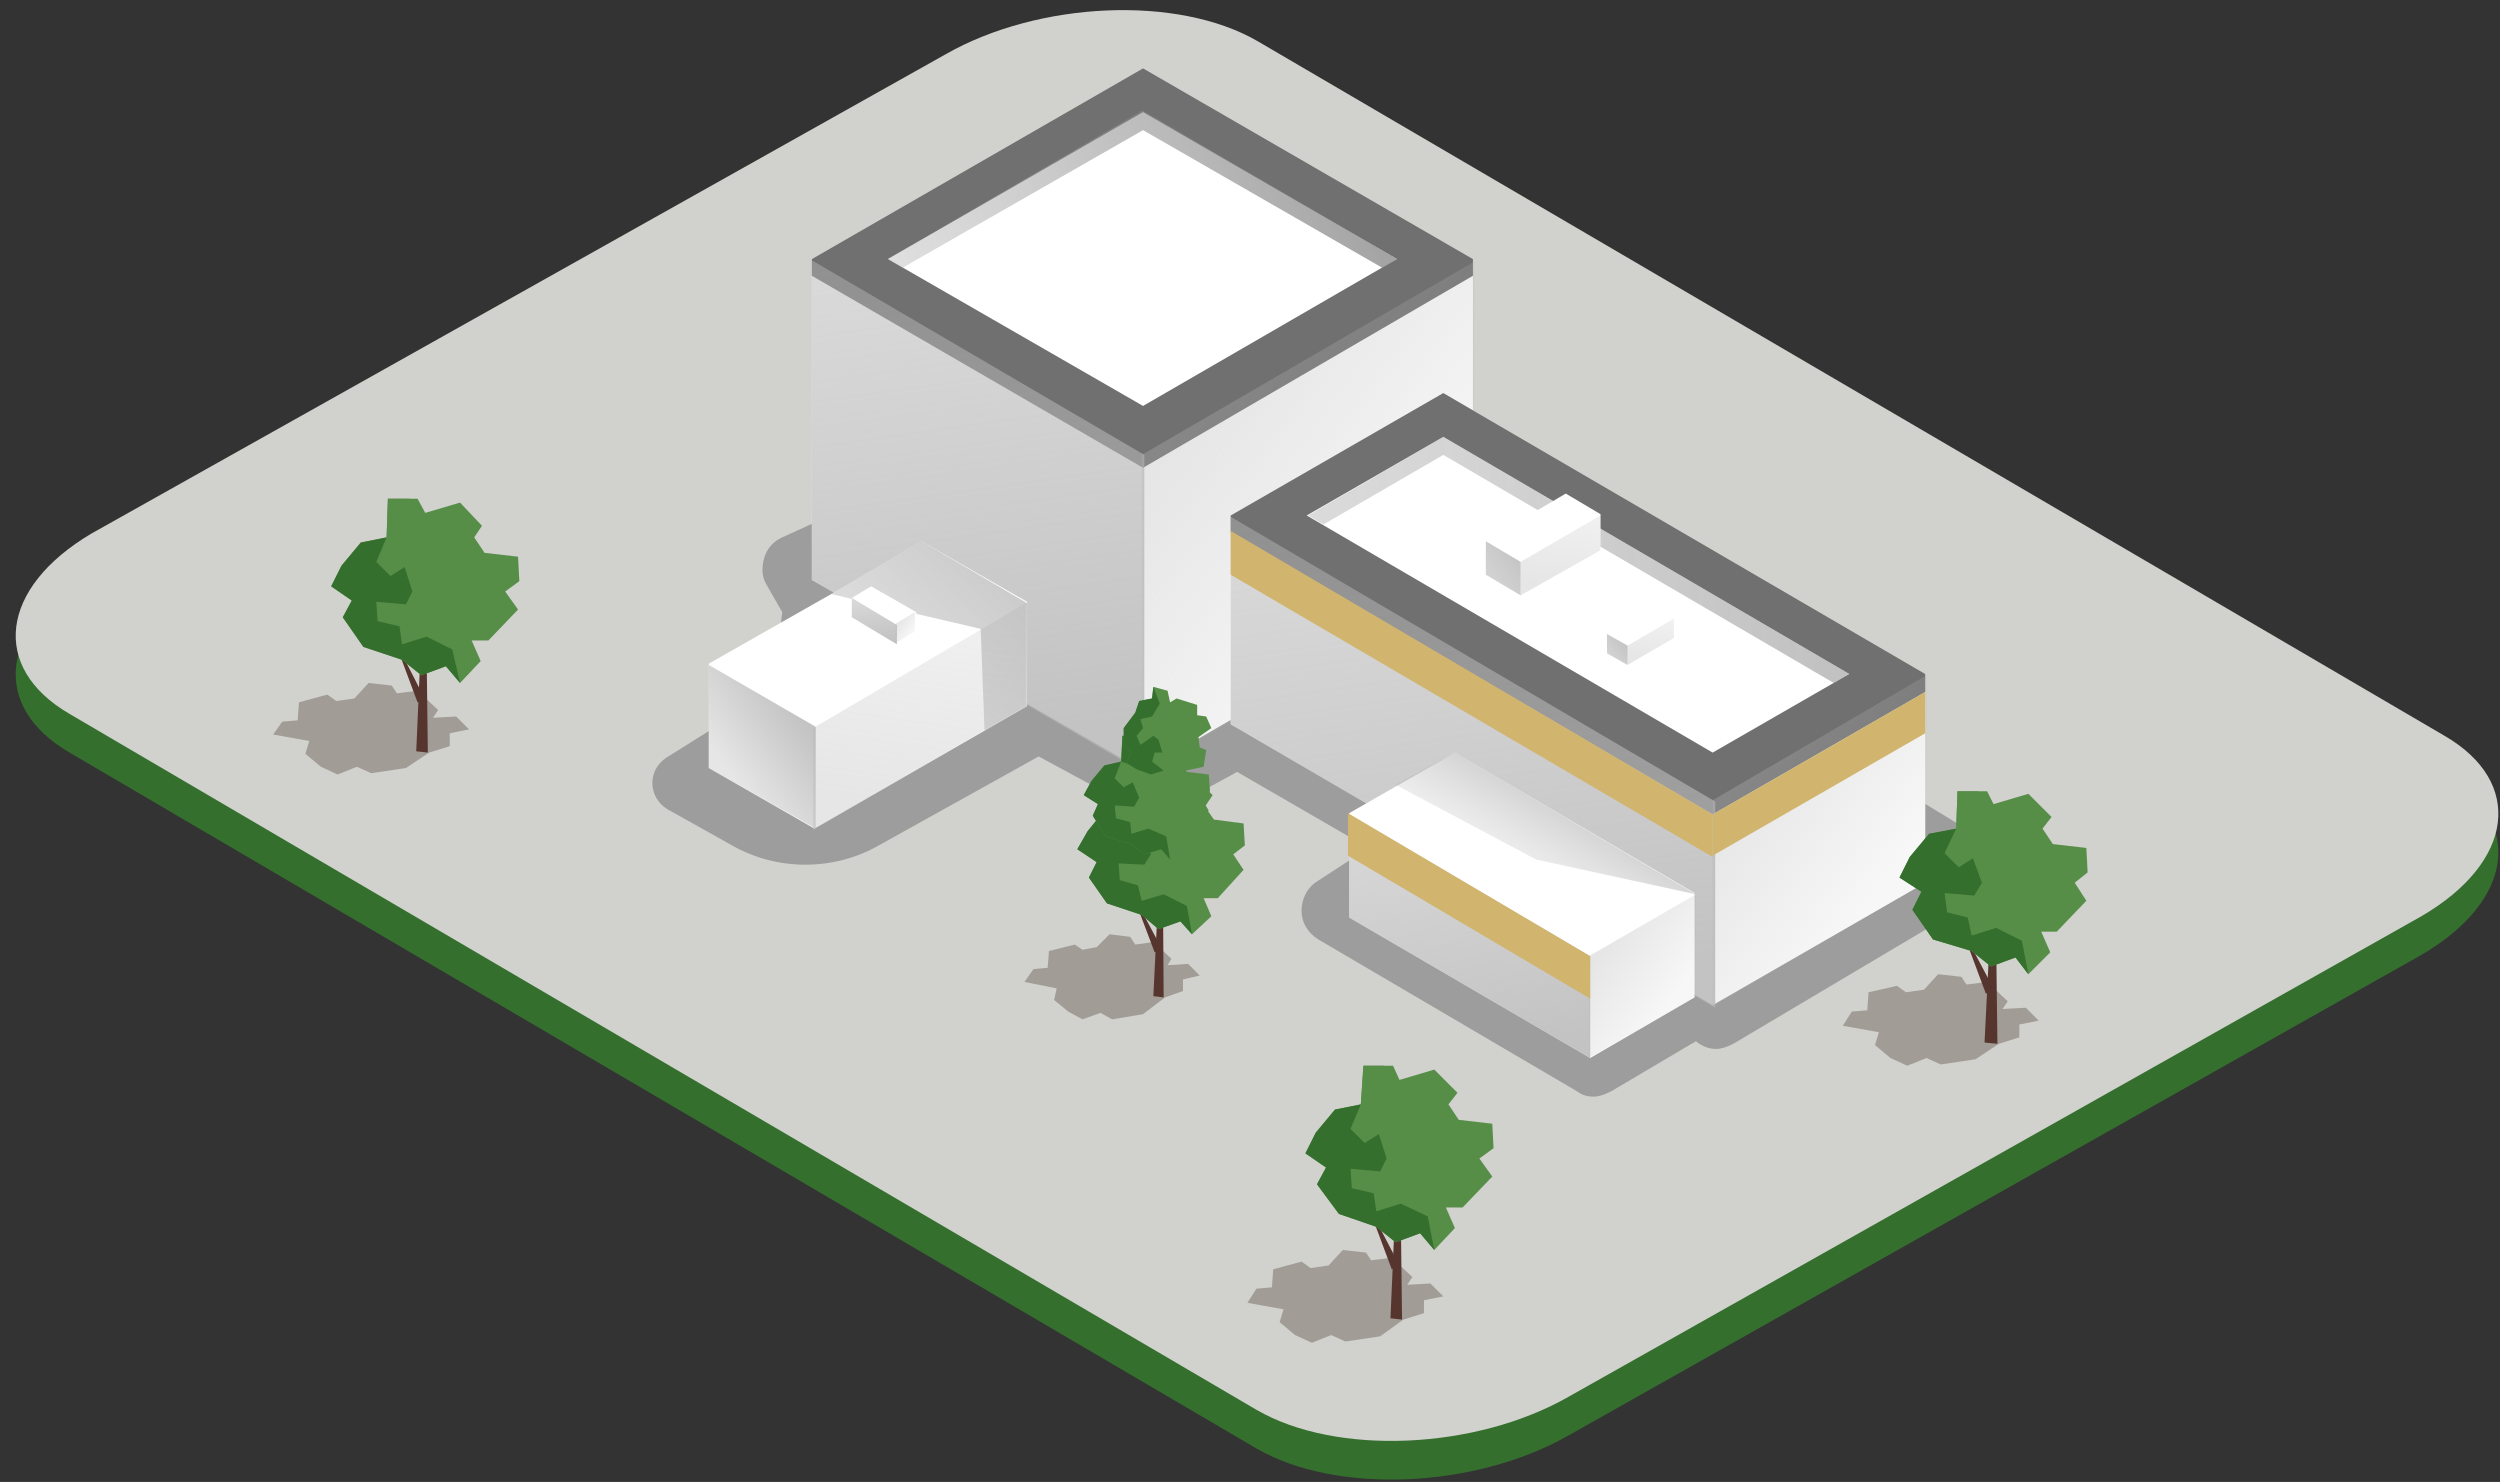 <?xml version="1.0" encoding="utf-8"?>
<!-- Generator: Adobe Illustrator 21.1.0, SVG Export Plug-In . SVG Version: 6.00 Build 0)  -->
<svg version="1.1" id="Слой_1" xmlns="http://www.w3.org/2000/svg" xmlns:xlink="http://www.w3.org/1999/xlink" x="0px" y="0px"
	 viewBox="0 0 194 115" style="enable-background:new 0 0 194 115;" xml:space="preserve">
<rect x="0" y="0" width="194" height="115" fill="#333333" stroke="none"/>
<style type="text/css">
	.st0{fill:#346F2E;}
	.st1{fill:#D1D1CD;}
	.st2{fill:#9D9D9D;}
	.st3{fill:#FFFFFF;}
	.st4{fill:#707070;}
	.st5{fill:url(#SVGID_1_);}
	.st6{fill:url(#SVGID_2_);}
	.st7{fill:url(#SVGID_3_);}
	.st8{fill:url(#SVGID_4_);}
	.st9{fill:url(#SVGID_5_);}
	.st10{fill:url(#SVGID_6_);}
	.st11{fill:url(#SVGID_7_);}
	.st12{fill:url(#SVGID_8_);}
	.st13{fill:url(#SVGID_9_);}
	.st14{fill:url(#SVGID_10_);}
	.st15{fill:url(#SVGID_11_);}
	.st16{fill:url(#SVGID_12_);}
	.st17{fill:url(#SVGID_13_);}
	.st18{fill:url(#SVGID_14_);}
	.st19{fill:url(#SVGID_15_);}
	.st20{fill:url(#SVGID_16_);}
	.st21{fill:url(#SVGID_17_);}
	.st22{fill:url(#SVGID_18_);}
	.st23{fill:#D1B56F;}
	.st24{fill:#A19C95;}
	.st25{fill:#57352F;}
	.st26{fill:#568E48;}
</style>
<g>
	<g>
		<path class="st0" d="M187.9,74.1l-66.2,37.3c-7.2,4.1-18,4.6-24.2,1l-92.1-54c-6.2-3.6-5.4-9.8,1.7-14L73.4,7.2
			c7.2-4.1,18-4.6,24.2-1l92.1,53.9C195.9,63.7,195.1,69.9,187.9,74.1z"/>
		<path class="st1" d="M187.9,71.1l-66.2,37.3c-7.2,4.1-18,4.6-24.2,1l-92.1-54c-6.2-3.6-5.4-9.8,1.7-14L73.4,4.2
			c7.2-4.1,18-4.6,24.2-1l92.1,53.9C195.9,60.7,195.1,66.9,187.9,71.1z"/>
	</g>
	<g>
		<path class="st2" d="M60.7,47.5l-1.2-2.1c-0.4-0.6-0.4-1.4-0.2-2.1c0.2-0.7,0.7-1.3,1.4-1.6l30-13.7c0.3-0.2,0.7-0.2,1.1-0.2
			c0.5,0,1,0.1,1.4,0.4L153.7,65c0.8,0.5,1.3,1.3,1.3,2.3s-0.5,1.8-1.3,2.3L134.5,81c-0.4,0.2-0.9,0.4-1.3,0.4
			c-0.6,0-1.1-0.2-1.6-0.6l0,0l-6.6,3.9c-0.4,0.2-0.9,0.4-1.3,0.4c-0.5,0-0.9-0.1-1.3-0.4l-20.1-11.8c-0.8-0.5-1.3-1.3-1.3-2.2
			c0-0.9,0.4-1.8,1.2-2.3l4-2.6L96,59.9l-5.3,2.9C90,62.9,89.6,63,89.2,63s-0.9-0.1-1.2-0.3l-7.4-4l-12.4,6.9c-3.5,2-7.9,2-11.4,0
			l-5-2.8c-1.5-0.9-1.6-3-0.1-4l8.3-5.2L60.7,47.5z"/>
		<g>
			<g>
				<g>
					<polygon class="st3" points="114.3,20.1 88.7,5.3 63,20.1 63,45 88.7,59.8 114.3,45 					"/>
					<polygon class="st4" points="114.3,20.1 88.7,5.3 63,20.1 63,21.4 88.7,36.3 114.3,21.4 					"/>
					<polygon class="st3" points="68.9,20.1 88.7,8.7 108.4,20.1 88.7,31.5 					"/>
					
						<linearGradient id="SVGID_1_" gradientUnits="userSpaceOnUse" x1="46.523" y1="77.587" x2="125.35" y2="113.935" gradientTransform="matrix(1 0 0 -1 0 116)">
						<stop  offset="0" style="stop-color:#B3B3B3;stop-opacity:0"/>
						<stop  offset="1" style="stop-color:#707070"/>
					</linearGradient>
					<polygon class="st5" points="108.4,20.1 88.7,8.6 88.7,8.6 88.7,8.6 88.6,8.6 88.6,8.6 68.9,20.1 70,20.8 88.7,10.1 
						107.3,20.8 					"/>
				</g>
				
					<linearGradient id="SVGID_2_" gradientUnits="userSpaceOnUse" x1="78.307" y1="58.853" x2="70.175" y2="116.284" gradientTransform="matrix(1 0 0 -1 0 116)">
					<stop  offset="0" style="stop-color:#B3B3B3;stop-opacity:0.79"/>
					<stop  offset="1" style="stop-color:#B3B3B3;stop-opacity:0.335"/>
				</linearGradient>
				<path class="st6" d="M63,45V20.2l25.8,15.1V60"/>
				
					<linearGradient id="SVGID_3_" gradientUnits="userSpaceOnUse" x1="432.765" y1="82.993" x2="415.215" y2="70.192" gradientTransform="matrix(-1 0 0 -1 524.472 116)">
					<stop  offset="0" style="stop-color:#B3B3B3;stop-opacity:0.335"/>
					<stop  offset="7.406294e-02" style="stop-color:#B3B3B3;stop-opacity:0.318"/>
					<stop  offset="1" style="stop-color:#B3B3B3;stop-opacity:0.1"/>
				</linearGradient>
				<path class="st7" d="M88.6,60V35.3l25.8-15V45"/>
			</g>
			<g>
				<g>
					<g>
						<polygon class="st3" points="55,51.5 64.5,46.1 71.5,42 79.7,46.7 79.7,54.8 63.2,64.3 55,59.6 						"/>
						<polygon class="st3" points="76.7,46.7 71.5,43.7 58,51.5 63.2,54.6 						"/>
					</g>
					
						<linearGradient id="SVGID_4_" gradientUnits="userSpaceOnUse" x1="569.657" y1="52.574" x2="565.916" y2="78.993" gradientTransform="matrix(-1 0 0 -1 639.906 116)">
						<stop  offset="0" style="stop-color:#B3B3B3;stop-opacity:0.335"/>
						<stop  offset="7.406294e-02" style="stop-color:#B3B3B3;stop-opacity:0.318"/>
						<stop  offset="1" style="stop-color:#B3B3B3;stop-opacity:0.1"/>
					</linearGradient>
					<path class="st8" d="M63.1,64.4v-7.9l16.5-9.7v8"/>
					
						<linearGradient id="SVGID_5_" gradientUnits="userSpaceOnUse" x1="-53.193" y1="60.304" x2="-58.832" y2="56.192" gradientTransform="matrix(1 0 0 -1 115.434 116)">
						<stop  offset="0" style="stop-color:#B3B3B3;stop-opacity:0.79"/>
						<stop  offset="1" style="stop-color:#B3B3B3;stop-opacity:0.335"/>
					</linearGradient>
					<path class="st9" d="M55,59.6v-8l8.3,4.8v7.9"/>
				</g>
			</g>
			
				<linearGradient id="SVGID_6_" gradientUnits="userSpaceOnUse" x1="71.271" y1="64.657" x2="82.834" y2="77.109" gradientTransform="matrix(1 0 0 -1 0 116)">
				<stop  offset="0" style="stop-color:#9B9B9B;stop-opacity:0.361"/>
				<stop  offset="1" style="stop-color:#8C8C8C;stop-opacity:0.578"/>
			</linearGradient>
			<polygon class="st10" points="76.1,48.8 64.5,46.1 71.5,42 79.7,46.8 79.7,54.8 76.4,56.7 			"/>
		</g>
		<g>
			<g>
				<g>
					<polygon class="st3" points="149.4,52.3 112,30.5 95.5,40 95.5,56.2 132.9,78 149.4,68.5 					"/>
					<polygon class="st4" points="149.4,52.3 112,30.5 95.5,40 95.5,41.3 132.9,63.2 149.4,53.7 					"/>
					<polygon class="st3" points="101.4,40 112,33.9 143.5,52.3 132.9,58.4 					"/>
					
						<linearGradient id="SVGID_7_" gradientUnits="userSpaceOnUse" x1="99.186" y1="72.55" x2="173.442" y2="72.55" gradientTransform="matrix(1 0 0 -1 0 116)">
						<stop  offset="0" style="stop-color:#8B8B8B;stop-opacity:0.3"/>
						<stop  offset="0.409" style="stop-color:#818181;stop-opacity:0.423"/>
						<stop  offset="1" style="stop-color:#767676;stop-opacity:0.6"/>
					</linearGradient>
					<polygon class="st11" points="102.7,40.7 112,35.3 142.3,53 143.5,52.3 112,33.9 101.5,40 					"/>
				</g>
				
					<linearGradient id="SVGID_8_" gradientUnits="userSpaceOnUse" x1="116.704" y1="39.822" x2="108.576" y2="97.223" gradientTransform="matrix(1 0 0 -1 0 116)">
					<stop  offset="0" style="stop-color:#B3B3B3;stop-opacity:0.79"/>
					<stop  offset="1" style="stop-color:#B3B3B3;stop-opacity:0.335"/>
				</linearGradient>
				<path class="st12" d="M95.5,56.2V40.1l37.6,22.1v16"/>
				
					<linearGradient id="SVGID_9_" gradientUnits="userSpaceOnUse" x1="389.562" y1="55.338" x2="378.232" y2="47.074" gradientTransform="matrix(-1 0 0 -1 524.472 116)">
					<stop  offset="0" style="stop-color:#B3B3B3;stop-opacity:0.335"/>
					<stop  offset="7.406294e-02" style="stop-color:#B3B3B3;stop-opacity:0.318"/>
					<stop  offset="1" style="stop-color:#B3B3B3;stop-opacity:0.1"/>
				</linearGradient>
				<path class="st13" d="M132.9,78.1v-16l16.6-9.7v16"/>
			</g>
		</g>
		<g>
			<g>
				<g>
					<polygon class="st3" points="131.5,69.3 112.9,58.4 104.7,63.1 104.7,71.2 123.4,82.1 131.5,77.4 					"/>
					<polygon class="st3" points="107.7,63.1 112.9,60.1 128.6,69.3 123.4,72.3 					"/>
				</g>
				
					<linearGradient id="SVGID_10_" gradientUnits="userSpaceOnUse" x1="115.249" y1="34.832" x2="111.204" y2="63.399" gradientTransform="matrix(1 0 0 -1 0 116)">
					<stop  offset="0" style="stop-color:#B3B3B3;stop-opacity:0.79"/>
					<stop  offset="1" style="stop-color:#B3B3B3;stop-opacity:0.335"/>
				</linearGradient>
				<path class="st14" d="M104.7,71.2v-8l18.7,11v7.9"/>
				
					<linearGradient id="SVGID_11_" gradientUnits="userSpaceOnUse" x1="400.148" y1="42.53" x2="394.51" y2="38.417" gradientTransform="matrix(-1 0 0 -1 524.472 116)">
					<stop  offset="0" style="stop-color:#B3B3B3;stop-opacity:0.335"/>
					<stop  offset="7.406294e-02" style="stop-color:#B3B3B3;stop-opacity:0.318"/>
					<stop  offset="1" style="stop-color:#B3B3B3;stop-opacity:0.1"/>
				</linearGradient>
				<path class="st15" d="M123.3,82.1v-7.9l8.3-4.8v8"/>
			</g>
		</g>
		<g>
			<g>
				<g>
					<polygon class="st3" points="124.7,49.2 128.3,47.1 129.8,48 129.8,49.5 126.3,51.6 124.7,50.7 					"/>
				</g>
				
					<linearGradient id="SVGID_12_" gradientUnits="userSpaceOnUse" x1="378.413" y1="64.682" x2="377.644" y2="70.117" gradientTransform="matrix(-1 0 0 -1 506.298 116)">
					<stop  offset="0" style="stop-color:#B3B3B3;stop-opacity:0.335"/>
					<stop  offset="7.406294e-02" style="stop-color:#B3B3B3;stop-opacity:0.318"/>
					<stop  offset="1" style="stop-color:#B3B3B3;stop-opacity:0.1"/>
				</linearGradient>
				<path class="st16" d="M126.3,51.6v-1.5l3.6-2.1v1.5"/>
				
					<linearGradient id="SVGID_13_" gradientUnits="userSpaceOnUse" x1="144.458" y1="66.172" x2="141.376" y2="63.924" gradientTransform="matrix(1 0 0 -1 -18.174 116)">
					<stop  offset="0" style="stop-color:#B3B3B3;stop-opacity:0.79"/>
					<stop  offset="1" style="stop-color:#B3B3B3;stop-opacity:0.335"/>
				</linearGradient>
				<path class="st17" d="M124.7,50.7v-1.5l1.6,0.9v1.5"/>
			</g>
		</g>
		<g>
			<g>
				<g>
					<polygon class="st3" points="115.4,41.9 121.5,38.3 124.2,39.9 124.2,42.6 118.1,46.2 115.4,44.6 					"/>
				</g>
				
					<linearGradient id="SVGID_14_" gradientUnits="userSpaceOnUse" x1="385.552" y1="70.35" x2="384.213" y2="79.807" gradientTransform="matrix(-1 0 0 -1 506.298 116)">
					<stop  offset="0" style="stop-color:#B3B3B3;stop-opacity:0.335"/>
					<stop  offset="7.406294e-02" style="stop-color:#B3B3B3;stop-opacity:0.318"/>
					<stop  offset="1" style="stop-color:#B3B3B3;stop-opacity:0.1"/>
				</linearGradient>
				<path class="st18" d="M118,46.2v-2.6l6.2-3.6v2.7"/>
				
					<linearGradient id="SVGID_15_" gradientUnits="userSpaceOnUse" x1="136.243" y1="72.935" x2="130.881" y2="69.024" gradientTransform="matrix(1 0 0 -1 -18.174 116)">
					<stop  offset="0" style="stop-color:#B3B3B3;stop-opacity:0.79"/>
					<stop  offset="1" style="stop-color:#B3B3B3;stop-opacity:0.335"/>
				</linearGradient>
				<path class="st19" d="M115.3,44.6V42l2.7,1.6v2.6"/>
			</g>
		</g>
		<g>
			<g>
				<g>
					<polygon class="st3" points="71.1,47.5 67.6,45.5 66.1,46.4 66.1,47.9 69.5,49.9 71.1,49 					"/>
				</g>
				
					<linearGradient id="SVGID_16_" gradientUnits="userSpaceOnUse" x1="68.068" y1="66.259" x2="67.314" y2="71.586" gradientTransform="matrix(1 0 0 -1 0 116)">
					<stop  offset="0" style="stop-color:#B3B3B3;stop-opacity:0.79"/>
					<stop  offset="1" style="stop-color:#B3B3B3;stop-opacity:0.335"/>
				</linearGradient>
				<path class="st20" d="M66.1,47.9v-1.5l3.5,2.1V50"/>
				
					<linearGradient id="SVGID_17_" gradientUnits="userSpaceOnUse" x1="454.757" y1="67.69" x2="453.705" y2="66.923" gradientTransform="matrix(-1 0 0 -1 524.472 116)">
					<stop  offset="0" style="stop-color:#B3B3B3;stop-opacity:0.335"/>
					<stop  offset="7.406294e-02" style="stop-color:#B3B3B3;stop-opacity:0.318"/>
					<stop  offset="1" style="stop-color:#B3B3B3;stop-opacity:0.1"/>
				</linearGradient>
				<path class="st21" d="M69.5,49.9v-1.5l1.5-0.9V49"/>
			</g>
		</g>
		
			<linearGradient id="SVGID_18_" gradientUnits="userSpaceOnUse" x1="116.642" y1="45.112" x2="127.624" y2="64.162" gradientTransform="matrix(1 0 0 -1 0 116)">
			<stop  offset="0" style="stop-color:#B3B3B3;stop-opacity:0"/>
			<stop  offset="1" style="stop-color:#707070"/>
		</linearGradient>
		<polygon class="st22" points="119.2,66.7 131.6,69.4 112.9,58.4 108.3,60.9 		"/>
		<polygon class="st23" points="123.4,77.5 104.6,66.4 104.6,63.1 123.4,74.2 		"/>
		<polygon class="st23" points="132.9,66.5 95.5,44.6 95.5,41.2 132.9,63.2 		"/>
		<polygon class="st23" points="132.9,66.4 149.4,56.9 149.4,53.7 132.9,63.2 		"/>
	</g>
	<g>
		<path class="st24" d="M108.9,102.4l1.6-0.5v-1l1.5-0.3l-1-1l-1.8,0.1l0.4-0.6l-1.6-1.5l-1.6,0.2l-0.4-0.6l-1.8-0.2l-1.1,1.2
			l-1.4,0.2l-0.7-0.5l-2.2,0.6l-0.1,1.4l-1.2,0.1l-0.7,1.1l2.8,0.5l-0.3,1l1.2,1l1.3,0.6l1.5-0.6l1.1,0.5l2.7-0.4L108.9,102.4z"/>
		<g>
			<polygon class="st25" points="107.9,102.3 108.6,86.2 108.8,102.4 			"/>
			<polygon class="st25" points="108,98.5 106.1,93.4 108.6,98.2 			"/>
			<polygon class="st26" points="103.9,94.2 102.2,91.9 102.9,90.6 101.3,89.5 102.1,87.9 103.6,86.1 105.6,85.7 105.8,82.7 
				108.1,82.7 108.6,83.8 111.3,83 113.1,84.8 112.4,85.7 113.2,86.9 115.8,87.2 115.9,89.1 114.8,89.9 115.8,91.3 113.5,93.7 
				112.2,93.7 112.9,95.3 111.3,97 110.2,95.7 108.3,96.4 106.8,95.2 			"/>
			<g>
				<polygon class="st26" points="108.2,85 107,83.8 107.4,82.7 105.8,82.7 105.6,85.7 107.8,86.4 				"/>
				<polygon class="st0" points="108.7,93.4 106.8,94 106.6,92.6 104.9,92.2 104.8,90.7 107.1,90.9 107.6,89.9 107,88 105.9,88.7 
					104.8,87.6 105.6,85.7 103.6,86.1 102.1,87.9 101.3,89.5 102.9,90.6 102.2,91.9 103.9,94.2 106.8,95.2 108.3,96.4 110.2,95.7 
					111.3,97 110.8,94.4 				"/>
			</g>
		</g>
	</g>
	<g>
		<path class="st24" d="M155.1,81l1.6-0.5v-1l1.5-0.3l-1-1l-1.8,0.1l0.4-0.6l-1.6-1.5l-1.6,0.2l-0.4-0.6l-1.8-0.2l-1.1,1.2l-1.4,0.2
			l-0.7-0.5L145,77l-0.1,1.4l-1.2,0.1l-0.7,1.1l2.8,0.5l-0.3,1l1.2,1l1.3,0.6l1.5-0.6l1.1,0.5l2.7-0.4L155.1,81z"/>
		<g>
			<polygon class="st25" points="154,80.9 154.8,64.9 155,81 			"/>
			<polygon class="st25" points="154.1,77.1 152.2,72 154.8,76.9 			"/>
			<polygon class="st26" points="150,72.9 148.4,70.6 149.1,69.2 147.4,68.1 148.2,66.5 149.7,64.7 151.8,64.3 151.9,61.4 
				154.2,61.4 154.7,62.4 157.4,61.6 159.2,63.4 158.5,64.3 159.3,65.5 161.9,65.8 162,67.7 161,68.5 161.9,69.9 159.6,72.3 
				158.4,72.3 159.1,73.9 157.4,75.6 156.4,74.3 154.5,75 153,73.8 			"/>
			<g>
				<polygon class="st26" points="154.3,63.7 153.1,62.4 153.5,61.4 151.9,61.4 151.8,64.3 153.9,65 				"/>
				<polygon class="st0" points="154.9,72 153,72.6 152.7,71.2 151.1,70.8 150.9,69.3 153.2,69.5 153.8,68.5 153.1,66.6 152,67.3 
					150.9,66.2 151.8,64.3 149.7,64.7 148.2,66.5 147.4,68.1 149.1,69.2 148.4,70.6 150,72.9 153,73.8 154.5,75 156.4,74.3 
					157.4,75.6 156.9,73 				"/>
			</g>
		</g>
	</g>
	<g>
		<path class="st24" d="M33.3,58.4l1.6-0.5v-1l1.5-0.3l-1-1l-1.8,0.1l0.4-0.6l-1.6-1.5l-1.6,0.2l-0.4-0.6L28.6,53l-1.1,1.2l-1.4,0.2
			l-0.7-0.5l-2.2,0.6l-0.1,1.4L21.9,56l-0.7,1l2.8,0.5l-0.3,1l1.2,1l1.3,0.6l1.5-0.6l1.1,0.5l2.7-0.4L33.3,58.4z"/>
		<g>
			<polygon class="st25" points="32.3,58.3 33,42.2 33.2,58.4 			"/>
			<polygon class="st25" points="32.4,54.5 30.5,49.4 33,54.3 			"/>
			<polygon class="st26" points="28.2,50.2 26.6,47.9 27.3,46.6 25.7,45.5 26.5,43.9 28,42.1 30,41.7 30.1,38.7 32.4,38.7 33,39.8 
				35.7,39 37.4,40.8 36.8,41.7 37.6,42.9 40.2,43.2 40.3,45.1 39.2,45.9 40.2,47.3 37.9,49.7 36.6,49.7 37.3,51.3 35.7,53 
				34.6,51.7 32.7,52.4 31.2,51.2 			"/>
			<g>
				<polygon class="st26" points="32.6,41 31.4,39.8 31.8,38.7 30.1,38.7 30,41.7 32.2,42.4 				"/>
				<polygon class="st0" points="33.1,49.4 31.2,50 31,48.6 29.3,48.2 29.2,46.7 31.5,46.9 32,45.9 31.4,44 30.3,44.7 29.2,43.6 
					30,41.7 28,42.1 26.5,43.9 25.7,45.5 27.3,46.6 26.6,47.9 28.2,50.2 31.2,51.2 32.7,52.4 34.6,51.7 35.7,53 35.1,50.4 				"/>
			</g>
		</g>
	</g>
	<g>
		<g>
			<path class="st24" d="M90.4,77.4l1.4-0.5V76l1.3-0.3l-0.9-0.9l-1.6,0.1l0.3-0.5l-1.4-1.3l-1.4,0.2l-0.4-0.6l-1.6-0.2l-1,1
				L84,73.7l-0.6-0.4l-2,0.5l-0.1,1.3l-1.1,0.1l-0.7,1l2.5,0.5l-0.2,0.9l1.1,0.9l1.1,0.6l1.4-0.5l0.9,0.5l2.4-0.4L90.4,77.4z"/>
			<g>
				<polygon class="st25" points="89.5,77.3 90.2,63 90.3,77.4 				"/>
				<polygon class="st25" points="89.6,73.9 87.9,69.4 90.2,73.7 				"/>
				<polygon class="st26" points="85.9,70.1 84.5,68.1 85.1,66.9 83.6,65.9 84.4,64.5 85.7,62.9 87.5,62.6 87.6,59.9 89.7,59.9 
					90.1,60.9 92.5,60.1 94.1,61.7 93.5,62.6 94.2,63.6 96.5,63.9 96.6,65.6 95.7,66.3 96.5,67.5 94.5,69.7 93.4,69.7 94,71.1 
					92.5,72.5 91.6,71.5 89.9,72.1 88.6,71 				"/>
				<g>
					<polygon class="st26" points="89.8,62 88.7,60.9 89.1,59.9 87.6,59.9 87.5,62.6 89.4,63.2 					"/>
					<polygon class="st0" points="90.3,69.4 88.6,69.9 88.3,68.7 86.9,68.3 86.8,67 88.8,67.1 89.3,66.3 88.7,64.6 87.7,65.2 
						86.8,64.2 87.5,62.6 85.7,62.9 84.4,64.5 83.6,65.9 85.1,66.9 84.5,68.1 85.9,70.1 88.6,71 89.9,72.1 91.6,71.5 92.5,72.5 
						92.1,70.3 					"/>
				</g>
			</g>
		</g>
		<g>
			<g>
				<polygon class="st26" points="85.8,64.9 84.8,63.3 85.2,62.4 84.1,61.7 84.7,60.6 85.7,59.4 87,59.1 87.1,57.1 88.7,57.1 
					89,57.9 90.8,57.3 92,58.5 91.6,59.1 92.1,59.9 93.8,60.1 93.9,61.4 93.2,61.9 93.8,62.9 92.3,64.5 91.5,64.5 91.9,65.6 
					90.8,66.7 90.1,65.9 88.8,66.3 87.8,65.5 				"/>
				<g>
					<polyline class="st0" points="87,59.1 88.5,59.6 88.8,58.7 87.9,57.9 88.2,57.1 87.1,57.1 					"/>
					<polygon class="st0" points="89.1,64.3 87.8,64.7 87.7,63.8 86.6,63.5 86.5,62.5 88,62.6 88.4,61.9 87.9,60.7 87.2,61.1 
						86.5,60.4 87,59.1 85.7,59.4 84.7,60.6 84.1,61.7 85.2,62.4 84.8,63.3 85.8,64.9 87.8,65.5 88.8,66.3 90.1,65.9 90.8,66.7 
						90.5,64.9 					"/>
				</g>
			</g>
		</g>
		<g>
			<g>
				<polygon class="st26" points="87.2,56.5 87.2,57.9 87.8,58.3 87.4,59.2 88.2,59.7 89.3,60.1 90.3,59.8 91.2,61 92.1,60.4 
					92,59.8 93.4,59.5 93.6,58.2 93.1,58 93,57.2 94,56.5 93.6,55.6 92.9,55.5 92.9,54.7 91.3,54.2 90.8,54.5 90.6,53.6 89.5,53.3 
					89.4,54.2 88.4,54.4 88.1,55.3 				"/>
				<g>
					<polygon class="st0" points="89.4,55.6 88.5,55.8 88.7,56.5 88.2,57.1 88.5,57.8 89.5,57.1 89.9,57.4 90.2,58.4 89.6,58.4 
						89.4,59.1 90.3,59.8 89.3,60.1 88.2,59.7 87.4,59.2 87.8,58.3 87.2,57.9 87.2,56.5 88.1,55.3 88.4,54.4 89.4,54.2 89.5,53.3 
						90,54.6 					"/>
				</g>
			</g>
		</g>
	</g>
</g>
</svg>
